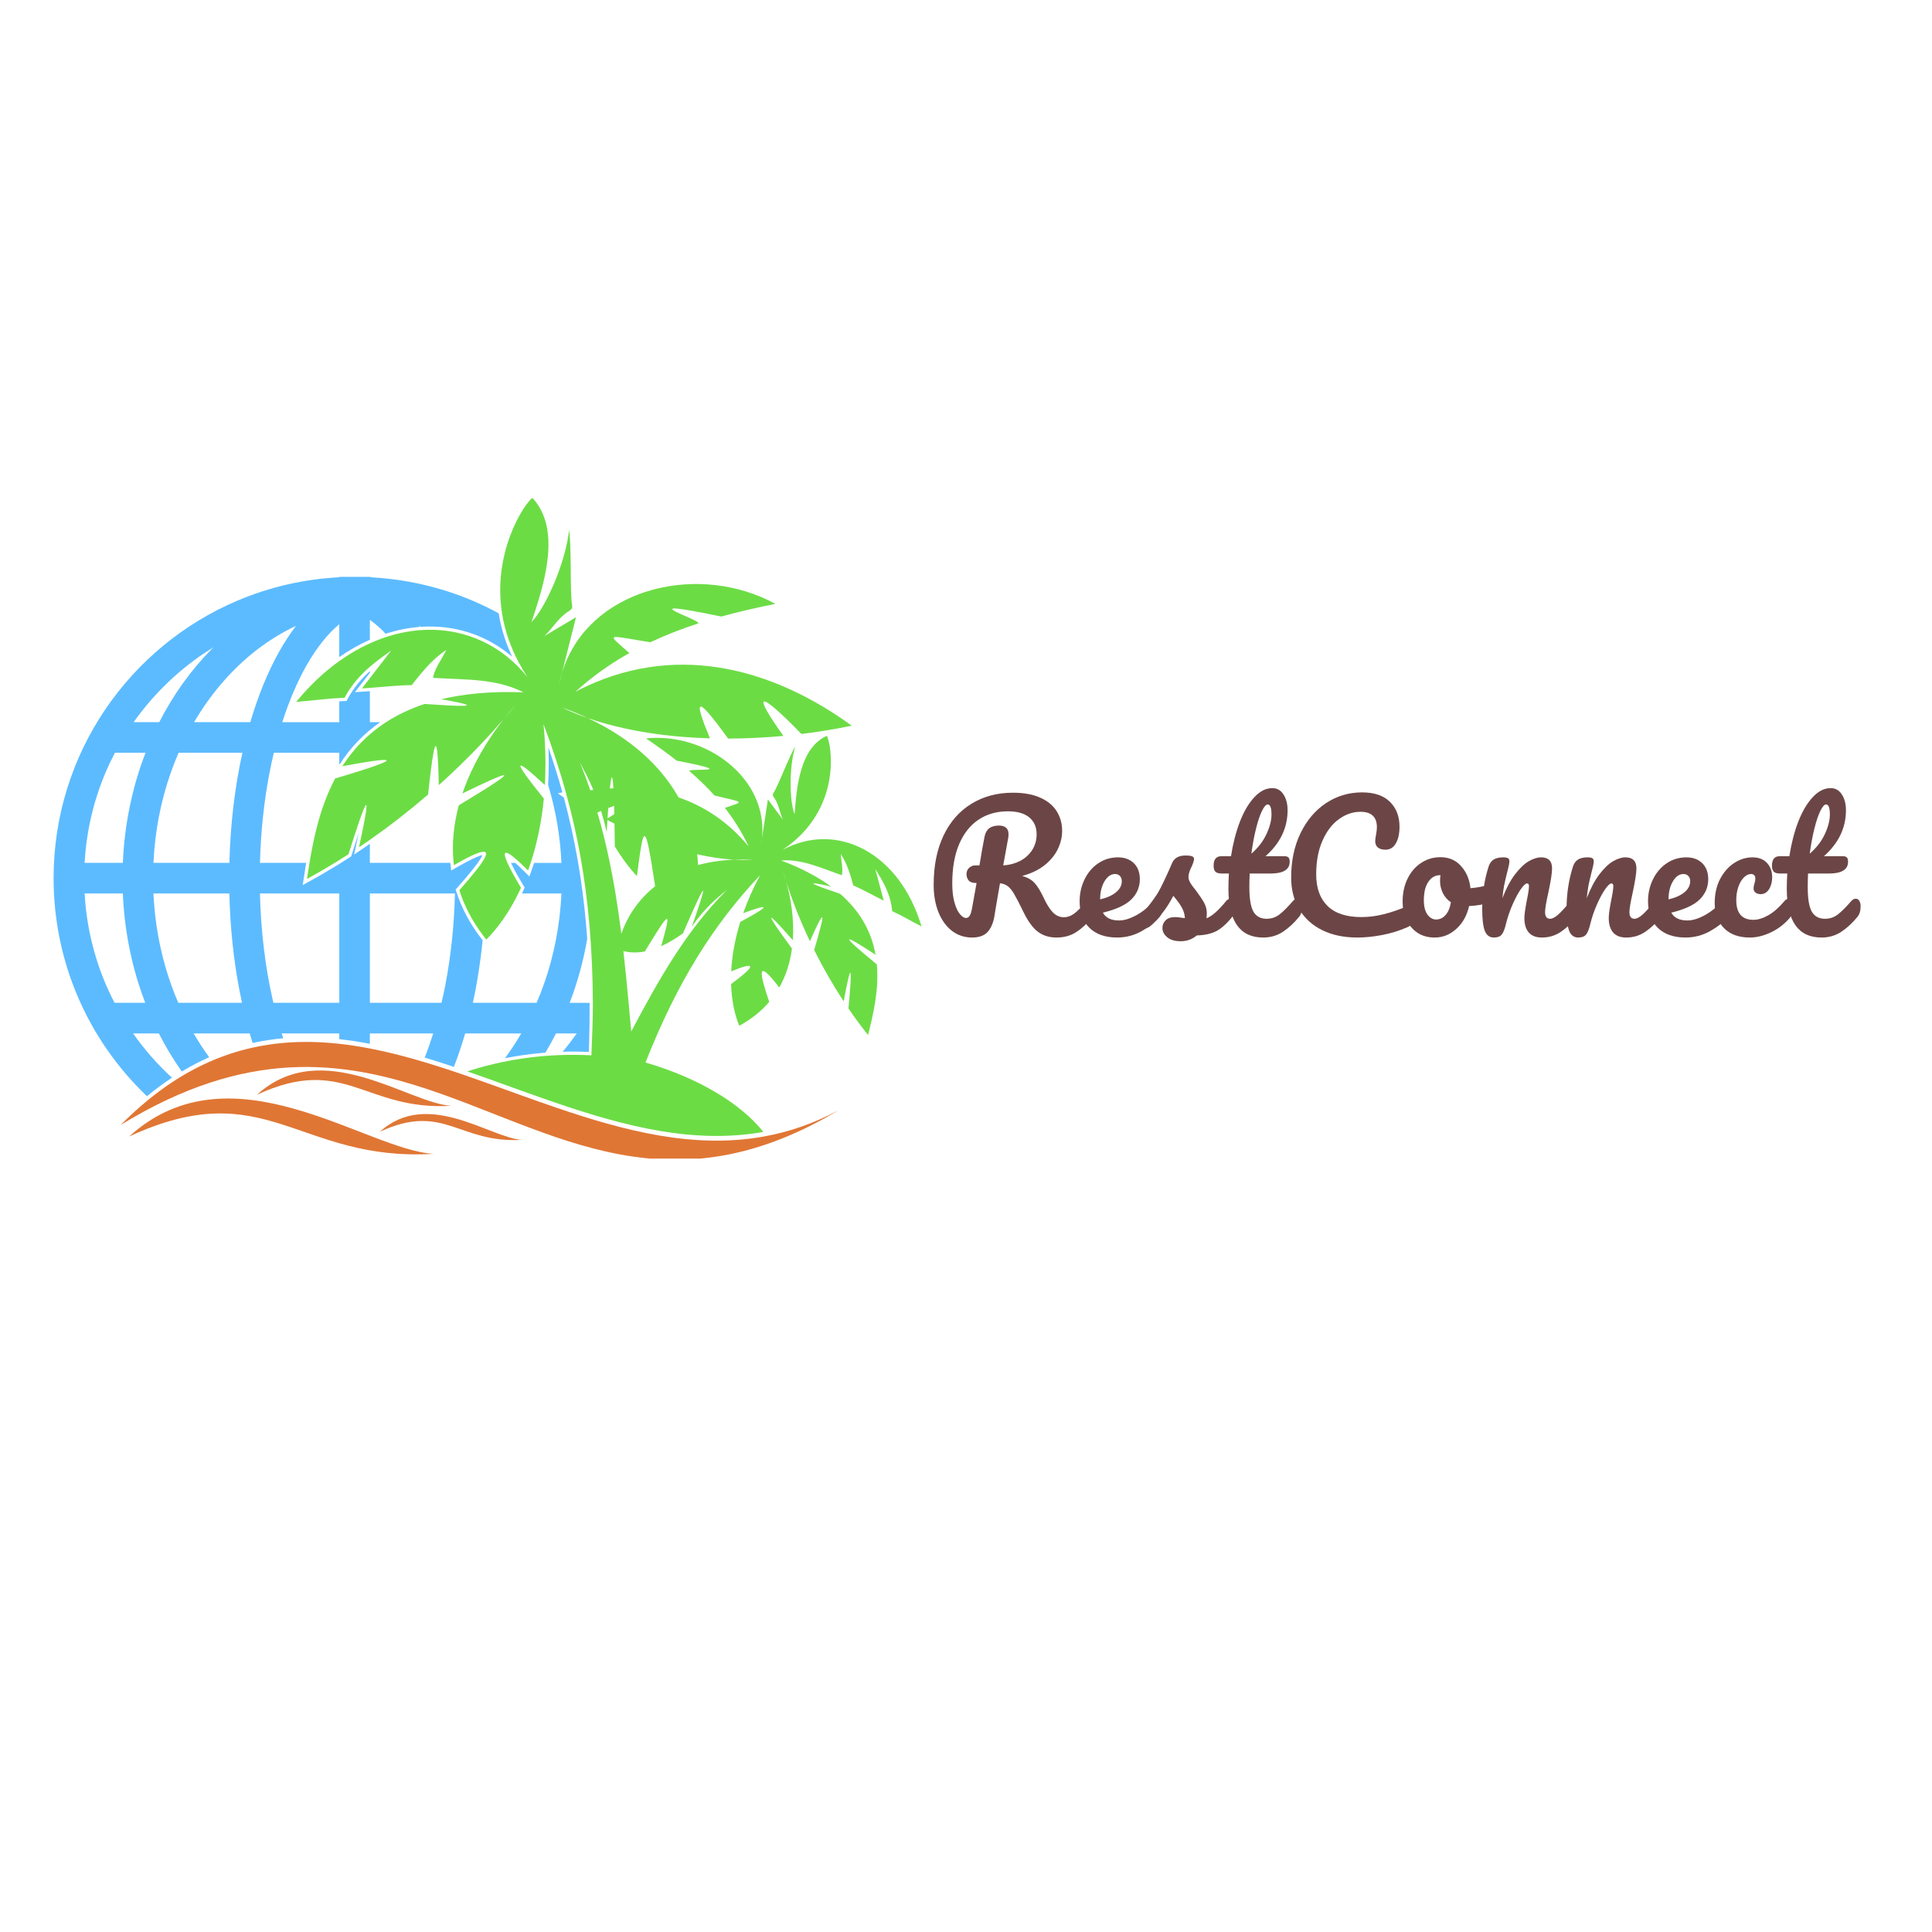 <svg xmlns="http://www.w3.org/2000/svg" xmlns:xlink="http://www.w3.org/1999/xlink" width="500" zoomAndPan="magnify" viewBox="0 0 375 375" height="500" preserveAspectRatio="xMidYMid meet" version="1.0"><defs><g/><clipPath id="fb81de26cc"><path d="M 23 202 L 163 202 L 163 224.879 L 23 224.879 Z M 23 202 " clip-rule="nonzero"/></clipPath><clipPath id="8457db2a3e"><path d="M 57 96.629 L 179 96.629 L 179 221 L 57 221 Z M 57 96.629 " clip-rule="nonzero"/></clipPath><clipPath id="9eea4c93ff"><path d="M 25 213 L 85 213 L 85 224.879 L 25 224.879 Z M 25 213 " clip-rule="nonzero"/></clipPath><clipPath id="1a6fce9cb3"><path d="M 10.395 111 L 115 111 L 115 213 L 10.395 213 Z M 10.395 111 " clip-rule="nonzero"/></clipPath></defs><g clip-path="url(#fb81de26cc)"><path fill="#e07634" d="M 100.73 212.441 C 98.73 211.723 96.734 211 94.738 210.289 C 93.387 209.805 92.035 209.328 90.688 208.859 C 89.824 208.562 88.965 208.27 88.105 207.98 C 86.215 207.348 84.324 206.742 82.438 206.176 C 78.883 205.109 75.336 204.191 71.793 203.508 C 69.812 203.125 67.836 202.816 65.859 202.602 C 62.223 202.203 58.598 202.113 54.98 202.43 C 52.996 202.605 51.012 202.906 49.035 203.344 C 46.219 203.969 43.41 204.875 40.609 206.113 C 38.832 206.898 37.059 207.816 35.285 208.879 C 34.652 209.262 34.012 209.664 33.375 210.086 C 31.758 211.156 30.141 212.352 28.527 213.684 C 26.824 215.086 25.125 216.637 23.426 218.352 C 47.895 203.363 66.395 205.809 83.543 211.602 C 84.414 211.895 85.285 212.199 86.152 212.508 C 87.676 213.055 89.195 213.621 90.707 214.199 C 94.793 215.766 98.84 217.41 102.914 218.934 C 109.355 221.348 115.859 223.453 122.688 224.465 C 134.602 226.23 147.5 224.652 162.77 215.492 C 157.898 218.113 153.031 219.746 148.172 220.613 C 134.672 223.023 121.23 219.527 107.871 214.961 C 105.699 214.219 103.531 213.449 101.363 212.672 L 100.73 212.445 Z M 100.73 212.441 " fill-opacity="1" fill-rule="evenodd"/></g><g clip-path="url(#8457db2a3e)"><path fill="#6cdc45" d="M 152.625 171.199 C 152.387 170.465 152.16 169.727 151.941 168.988 C 152.184 169.684 152.414 170.426 152.625 171.199 Z M 114.793 204.836 C 112.727 204.73 110.684 204.715 108.664 204.789 C 107.586 204.828 106.516 204.895 105.449 204.984 C 102.742 205.215 100.07 205.609 97.438 206.16 C 95.16 206.641 92.906 207.238 90.684 207.953 C 92.035 208.418 93.387 208.898 94.738 209.379 C 96.734 210.094 98.73 210.816 100.73 211.535 L 101.363 211.762 C 103.531 212.539 105.699 213.309 107.871 214.051 C 121.23 218.617 134.676 222.113 148.172 219.703 C 143.695 214.117 135.531 209.223 125.293 206.227 C 131.488 190.559 138.461 179.496 147.527 169.887 C 146.168 172.414 145.09 174.871 144.254 177.238 C 149.715 175.242 149.527 175.809 143.688 178.945 C 142.621 182.379 142.074 185.598 141.93 188.531 C 146.863 186.52 146.855 187.348 141.906 191.008 C 142 194.148 142.582 196.883 143.484 199.102 C 145.902 197.793 147.816 196.219 149.305 194.465 C 147.57 189.293 146.559 185.5 151.254 191.68 C 152.602 189.305 153.371 186.727 153.723 184.117 C 148.305 176.734 148.359 176.191 153.887 182.492 C 154.168 178.5 153.547 174.527 152.625 171.199 C 153.902 175.137 155.441 178.988 157.199 182.688 C 160.977 174.164 159.582 179.066 158.031 184.398 C 159.766 187.879 161.691 191.219 163.754 194.359 C 165.379 185.613 165.395 188.121 164.684 195.742 C 165.906 197.531 167.18 199.25 168.484 200.891 C 169.441 197.098 170.648 192.215 170.191 187.18 C 163.125 181.406 163.043 180.785 169.945 185.316 C 169.223 181.246 167.27 177.145 163.074 173.492 C 157.973 171.766 155.309 170.727 161.285 172.066 C 158.766 170.219 155.59 168.512 151.617 167.02 C 155.82 166.719 159.469 168.543 163.402 169.879 C 163.691 168.602 163.27 167.156 163.199 165.793 C 164.426 167.617 165.047 169.723 165.617 171.855 C 167.555 172.695 169.137 173.633 171.531 174.816 C 171.02 172.918 170.41 170.586 169.902 168.691 C 171.258 170.891 172.855 173.387 173.176 176.852 C 175.168 177.773 176.023 178.34 178.867 179.824 C 174.59 165.398 162.34 159.32 151.895 164.965 C 163.543 157.176 161.445 144.516 160.484 142.824 C 155.211 145.203 154.617 152.934 154.23 158.043 C 153.203 155.41 153.145 148.812 154.371 144.855 C 153.199 146.805 151.707 150.852 150.453 153.355 C 150.059 154.137 149.77 154.148 150.266 154.84 C 151.176 156.113 151.328 157.676 151.934 159.066 L 149.047 155.16 L 147.91 162.668 C 149.09 151.039 137.062 142.117 125.391 143.324 C 127.473 144.734 129.465 146.16 131.348 147.641 C 144.52 150.203 133.039 148.996 133.852 149.695 C 135.574 151.188 137.195 152.746 138.691 154.41 C 144.613 155.844 144.531 155.488 140.699 156.805 C 142.469 159.078 144.02 161.551 145.305 164.285 C 141.383 159.547 136.723 156.492 131.699 154.77 C 129.25 150.43 125.578 146.406 120.551 143.012 C 118.605 141.699 116.453 140.48 114.09 139.375 C 115.801 139.969 117.574 140.496 119.398 140.949 C 125.172 142.387 131.453 143.129 137.801 143.312 C 134.785 136.031 134.703 134.18 141.328 143.359 C 144.938 143.348 148.543 143.168 152.062 142.84 C 145.82 134.102 147.191 133.859 155.559 142.465 C 158.941 142.051 162.219 141.508 165.32 140.855 C 150.48 130.055 132.184 124.75 113.945 133.156 C 113.191 133.504 112.438 133.875 111.688 134.266 C 112.297 133.719 112.91 133.184 113.535 132.668 C 116.277 130.395 119.156 128.445 122.16 126.758 C 117.719 122.809 117.41 123.242 126.23 124.66 C 129.199 123.258 132.273 122.07 135.449 121.031 C 136.941 120.547 120.734 115.668 140 119.672 C 143.387 118.738 146.887 117.938 150.5 117.211 C 136.023 109.297 115.824 113.797 109.777 128.633 C 109.52 129.27 109.285 129.922 109.082 130.594 L 109.617 128.477 L 111.805 119.801 L 105.688 123.445 C 107.293 121.91 108.387 119.883 110.34 118.676 C 111.398 118.02 111.016 117.844 110.93 116.562 C 110.652 112.461 110.93 106.145 110.453 102.848 C 109.867 108.895 106.043 117.777 103.16 120.754 C 105.535 113.629 109.117 102.84 103.336 96.629 C 101.625 97.953 95.441 107.445 97.512 119.438 C 98.02 122.383 99.027 125.477 100.719 128.633 C 101.211 129.555 101.762 130.484 102.375 131.414 C 97.316 125.152 90.312 122.062 82.867 122.246 C 82.551 122.254 82.23 122.27 81.914 122.285 C 79.738 122.422 77.531 122.832 75.324 123.523 C 74.145 123.895 72.965 124.344 71.797 124.875 C 69.785 125.781 67.797 126.93 65.859 128.312 C 62.926 130.406 60.105 133.047 57.492 136.238 C 61.664 135.887 63.293 135.625 65.859 135.488 L 66.875 135.445 C 68.238 132.887 69.98 130.988 71.797 129.418 C 73.176 128.223 74.602 127.223 75.93 126.27 C 74.656 127.914 73.18 129.836 71.797 131.629 L 70.254 133.621 C 70.789 133.59 71.301 133.555 71.797 133.52 C 74.898 133.289 77.258 133.008 79.93 132.973 L 80.73 131.949 C 82.051 130.281 83.43 128.684 85.039 127.34 C 85.547 126.914 86.074 126.52 86.633 126.152 C 86.301 126.844 85.895 127.523 85.496 128.207 C 84.859 129.301 84.25 130.398 84.047 131.562 C 85.086 131.637 86.121 131.684 87.156 131.727 C 90 131.852 92.809 131.941 95.543 132.426 C 97.613 132.793 99.637 133.383 101.602 134.379 C 100.051 134.32 98.559 134.309 97.125 134.336 C 93.992 134.406 91.129 134.68 88.516 135.133 C 87.531 135.301 86.582 135.496 85.668 135.719 C 87.086 135.969 88.168 136.18 88.957 136.352 C 91.262 136.855 91.012 137.031 89.18 137.004 C 87.797 136.984 85.512 136.848 82.742 136.656 L 82.434 136.633 C 79.578 137.578 77.098 138.777 74.941 140.172 C 71.254 142.555 68.512 145.508 66.441 148.727 C 68.652 148.316 70.438 148.008 71.793 147.805 C 76.113 147.156 76.117 147.559 71.793 149.008 C 70.32 149.504 68.34 150.121 65.859 150.863 L 65.051 151.102 C 62.188 156.5 60.914 162.398 60.074 167.48 C 59.895 168.566 59.73 169.613 59.582 170.609 C 61.383 169.625 63.184 168.578 64.977 167.48 L 65.855 166.938 C 66.453 166.562 67.047 166.188 67.645 165.801 C 71.004 155.098 72.449 151.715 69.684 164.457 C 70.387 163.984 71.09 163.504 71.793 163.012 C 75.637 160.32 79.414 157.387 83.074 154.238 C 83.445 150.969 83.812 147.809 84.137 146.105 C 84.434 144.551 84.695 144.211 84.891 146.105 C 85.008 147.27 85.105 149.289 85.168 152.395 C 85.664 151.949 86.156 151.504 86.648 151.051 C 88.371 149.461 90.062 147.824 91.715 146.141 L 91.75 146.105 C 93.637 144.184 95.469 142.203 97.242 140.168 L 97.859 139.453 L 97.309 140.168 C 95.938 141.969 94.59 143.961 93.359 146.105 C 92.949 146.82 92.551 147.559 92.172 148.309 C 91.246 150.125 90.422 152.035 89.754 154.012 C 90.938 153.434 91.988 152.93 92.914 152.492 C 99.453 149.41 99.52 149.855 93.113 153.832 C 91.969 154.543 90.617 155.367 89.055 156.301 C 88.559 158.145 88.199 160.039 88.027 161.961 C 87.863 163.777 87.863 165.621 88.055 167.477 L 88.105 167.93 C 91.828 165.777 93.641 165.09 94.172 165.387 C 94.395 165.516 94.391 165.816 94.207 166.262 C 93.668 167.547 91.602 170.016 89.16 172.797 C 90.094 175.742 91.59 178.688 93.777 181.578 C 93.977 181.84 94.184 182.105 94.395 182.371 C 96.656 180.102 98.797 177.102 100.605 173.414 C 100.781 173.055 100.953 172.691 101.125 172.32 C 99.875 170.219 98.996 168.605 98.492 167.477 C 97.32 164.863 98.145 164.863 100.965 167.477 C 101.422 167.902 101.934 168.395 102.496 168.957 C 102.672 168.473 102.844 167.98 103.008 167.477 C 104.219 163.785 105.109 159.617 105.559 154.996 C 99.438 147.445 99.504 146.57 105.758 152.371 C 105.793 151.793 105.82 151.207 105.836 150.613 C 105.941 147.449 105.84 144.098 105.504 140.57 C 107.215 145.129 108.699 149.648 109.957 154.25 L 109.836 154.277 L 109.992 154.387 C 112.141 162.285 113.613 170.43 114.402 179.453 C 114.82 184.238 115.047 189.27 115.078 194.641 C 115.098 197.641 114.906 201.566 114.793 204.832 Z M 147.91 162.668 C 147.855 163.188 147.777 163.711 147.672 164.238 Z M 114.086 139.375 C 112.688 138.887 111.332 138.348 110.027 137.758 C 109.715 137.617 109.406 137.473 109.098 137.328 L 109.926 137.629 C 111.379 138.172 112.766 138.758 114.086 139.375 Z M 109.078 130.598 L 108.512 132.855 C 108.668 132.082 108.855 131.328 109.078 130.598 Z M 97.863 139.457 C 98.387 138.789 98.918 138.148 99.438 137.543 L 100.039 136.855 L 99.457 137.566 C 98.93 138.203 98.398 138.832 97.863 139.457 Z M 122.035 194.891 C 121.719 191.441 121.387 188.008 121 184.605 C 122.363 184.945 123.762 184.945 125.168 184.676 L 125.93 183.426 C 130.344 176.207 130.152 177.094 128.348 183.645 C 129.77 183.008 131.184 182.152 132.562 181.16 C 137.965 168.68 137.023 172.043 134.293 179.836 C 136.941 176.078 139.203 174.277 141.121 172.703 C 133.094 180.73 127.809 190.266 122.523 200.207 L 122.039 194.891 Z M 142.445 166.867 C 139.918 166.969 137.602 167.328 135.492 167.906 C 135.457 167.207 135.402 166.508 135.316 165.812 C 137.734 166.359 140.125 166.727 142.445 166.867 Z M 120.492 180.422 C 120.188 178.078 119.852 175.742 119.469 173.418 C 119.141 171.434 118.777 169.453 118.371 167.484 C 117.695 164.203 116.902 160.941 115.949 157.703 L 116.668 157.402 C 117.055 158.645 117.422 160.012 117.758 161.531 L 117.902 159.164 C 118.355 159.406 118.812 159.641 119.273 159.875 C 119.297 161.191 119.32 162.66 119.336 164.309 C 119.977 165.348 120.645 166.348 121.344 167.293 C 122.07 168.281 122.832 169.207 123.629 170.059 C 124.938 159.941 125.164 158.812 127.16 172.02 C 124.016 174.508 121.828 177.715 120.598 181.258 Z M 119.238 158.02 C 118.844 158.277 118.406 158.559 117.922 158.859 L 118.062 156.844 C 118.473 156.68 118.852 156.539 119.195 156.414 Z M 115.176 153.32 L 114.582 153.395 C 113.969 151.598 113.297 149.805 112.566 148.016 C 113.395 149.578 114.297 151.254 115.176 153.32 Z M 119.062 153.012 L 118.48 153.035 L 118.375 153.039 L 118.402 152.809 C 118.66 150.395 118.887 150.059 119.062 153.012 Z M 146.121 166.898 C 144.922 166.957 143.695 166.945 142.445 166.867 C 143.625 166.82 144.852 166.828 146.121 166.898 Z M 146.121 166.898 " fill-opacity="1" fill-rule="nonzero"/></g><g clip-path="url(#9eea4c93ff)"><path fill="#e07634" d="M 84.156 223.957 C 71.133 223.27 44.949 202.52 25.062 220.598 C 51.711 208.238 57.828 225.551 84.156 223.957 Z M 84.156 223.957 " fill-opacity="1" fill-rule="evenodd"/></g><path fill="#e07634" d="M 101.309 221.242 C 95.23 220.922 83.012 211.238 73.734 219.672 C 86.168 213.906 89.023 221.984 101.309 221.242 Z M 101.309 221.242 " fill-opacity="1" fill-rule="evenodd"/><path fill="#e07634" d="M 49.883 212.488 C 66.895 204.598 70.801 215.648 87.605 214.633 C 79.293 214.191 62.578 200.945 49.883 212.488 Z M 49.883 212.488 " fill-opacity="1" fill-rule="evenodd"/><g clip-path="url(#1a6fce9cb3)"><path fill="#5cbbff" d="M 73.668 121.828 C 74.066 122.195 74.461 122.586 74.852 123.008 C 74.945 122.977 75.039 122.949 75.133 122.918 C 77.191 122.273 79.316 121.848 81.469 121.684 C 81.414 121.613 81.363 121.543 81.312 121.477 C 81.445 121.539 81.574 121.602 81.707 121.668 C 81.762 121.664 81.816 121.66 81.875 121.656 C 82.199 121.637 82.523 121.621 82.848 121.613 C 89.09 121.461 94.824 123.559 99.414 127.469 C 98.223 124.953 97.359 122.301 96.883 119.547 C 96.855 119.383 96.828 119.215 96.801 119.047 C 93.477 117.238 89.953 115.738 86.277 114.598 C 81.754 113.195 76.996 112.324 72.086 112.059 L 72.086 111.988 L 71.793 111.992 L 71.793 111.973 L 69.652 111.973 L 68.891 111.969 L 68 111.973 L 65.855 111.973 L 65.855 112.051 C 58.891 112.398 52.238 113.98 46.121 116.57 C 35.629 121.008 26.703 128.422 20.395 137.754 C 17.246 142.418 14.742 147.566 13.035 153.062 C 11.32 158.559 10.402 164.402 10.402 170.457 C 10.402 178.527 12.039 186.223 15 193.223 C 18.141 200.652 22.777 207.297 28.523 212.777 C 30.137 211.445 31.754 210.25 33.375 209.18 C 30.562 206.602 28.031 203.719 25.836 200.59 L 30.832 200.59 C 32.152 203.188 33.645 205.656 35.285 207.977 C 37.055 206.914 38.828 205.996 40.605 205.211 C 39.535 203.742 38.527 202.199 37.59 200.59 L 48.469 200.59 C 48.652 201.215 48.84 201.832 49.031 202.441 C 51.012 202 52.992 201.703 54.977 201.527 L 54.676 200.59 L 65.855 200.59 L 65.855 201.699 C 67.832 201.914 69.809 202.223 71.789 202.605 L 71.789 200.59 L 84.086 200.59 C 83.699 201.812 83.293 203 82.867 204.152 C 82.723 204.531 82.582 204.902 82.434 205.273 C 84.32 205.84 86.211 206.445 88.102 207.078 C 88.898 205.02 89.629 202.855 90.289 200.59 L 101.172 200.59 C 100.195 202.27 99.141 203.875 98.012 205.398 C 100.449 204.914 102.914 204.566 105.395 204.355 L 105.855 204.316 C 106.586 203.105 107.277 201.863 107.926 200.59 L 111.938 200.59 C 111.078 201.812 110.172 202.996 109.219 204.141 C 110.914 204.09 112.609 204.105 114.301 204.18 C 114.406 201.004 114.457 197.828 114.438 194.648 L 110.57 194.648 C 112.082 190.719 113.234 186.559 113.98 182.227 C 113.914 181.32 113.844 180.418 113.766 179.52 C 113.031 171.133 111.629 162.914 109.438 154.789 L 108.285 153.996 L 109.164 153.789 C 108.348 150.859 107.438 147.953 106.445 145.078 C 106.52 146.93 106.527 148.789 106.469 150.645 C 106.449 151.219 106.422 151.789 106.391 152.363 C 107.836 157.117 108.734 162.191 108.977 167.488 L 103.672 167.488 C 103.648 167.555 103.629 167.621 103.609 167.688 C 103.445 168.188 103.27 168.688 103.09 169.184 L 102.75 170.121 L 102.043 169.418 C 101.547 168.922 101.043 168.43 100.531 167.953 C 100.434 167.863 100.246 167.691 100.012 167.488 L 99.184 167.488 C 99.895 169.02 100.809 170.562 101.668 172.004 L 101.836 172.289 L 101.699 172.594 C 101.57 172.871 101.441 173.148 101.309 173.422 L 108.973 173.422 C 108.688 179.582 107.527 185.457 105.633 190.859 C 105.18 192.156 104.688 193.414 104.156 194.645 L 91.781 194.645 C 92.621 190.805 93.262 186.742 93.684 182.508 C 93.543 182.332 93.402 182.148 93.266 181.969 C 91.207 179.25 89.582 176.254 88.551 172.996 L 88.441 172.656 L 88.68 172.387 C 89.773 171.141 90.867 169.883 91.895 168.582 C 92.441 167.887 93.273 166.84 93.613 166.023 L 93.633 165.973 C 92.461 166.172 89.047 168.121 88.418 168.484 L 87.578 168.969 L 87.418 167.551 C 87.414 167.527 87.41 167.504 87.41 167.484 L 71.789 167.484 L 71.789 163.789 C 71.207 164.195 70.621 164.594 70.031 164.988 L 68.723 165.871 L 69.059 164.328 C 69.246 163.457 69.434 162.586 69.617 161.711 C 69.145 163.137 68.695 164.566 68.246 165.996 L 68.18 166.215 L 67.984 166.34 C 67.391 166.723 66.793 167.105 66.188 167.48 L 65.309 168.027 C 63.527 169.117 61.719 170.168 59.883 171.172 L 58.758 171.789 L 58.949 170.516 C 59.105 169.504 59.258 168.492 59.426 167.484 L 50.457 167.484 C 50.621 161.336 51.258 155.465 52.297 150.07 C 52.559 148.711 52.844 147.391 53.148 146.105 L 65.855 146.105 L 65.855 148.461 L 65.906 148.383 C 68.004 145.125 70.629 142.371 73.797 140.172 L 71.793 140.172 L 71.793 134.156 C 71.293 134.195 70.793 134.227 70.293 134.258 L 68.891 134.344 L 71.289 131.242 L 71.793 130.59 L 71.793 130.266 C 70.027 131.855 68.562 133.621 67.43 135.742 L 67.262 136.062 L 65.887 136.125 C 65.875 136.125 65.867 136.125 65.855 136.129 L 65.855 140.176 L 54.789 140.176 C 55.129 139.117 55.48 138.086 55.852 137.094 C 56.93 134.184 58.145 131.543 59.453 129.227 C 60.441 127.492 61.477 125.941 62.547 124.594 C 63.621 123.23 64.734 122.086 65.852 121.16 L 65.852 127.539 C 67.645 126.289 69.539 125.195 71.527 124.297 C 71.613 124.258 71.703 124.219 71.789 124.18 L 71.789 120.312 C 72.418 120.754 73.043 121.258 73.664 121.832 Z M 71.793 173.418 L 88.305 173.418 C 88.156 179.676 87.504 185.648 86.449 191.141 C 86.219 192.328 85.969 193.5 85.699 194.641 L 71.793 194.641 Z M 65.859 173.418 L 65.859 194.641 L 53.059 194.641 L 52.895 193.906 C 51.492 187.684 50.637 180.746 50.457 173.418 Z M 44.516 173.418 C 44.672 180.055 45.355 186.391 46.484 192.266 C 46.637 193.066 46.801 193.859 46.973 194.641 L 34.605 194.641 C 34.398 194.156 34.191 193.668 33.996 193.176 C 31.594 187.152 30.109 180.473 29.785 173.418 L 44.52 173.418 Z M 47.055 146.105 C 45.598 152.668 44.715 159.879 44.523 167.48 L 29.785 167.48 C 30.066 161.336 31.223 155.484 33.105 150.098 C 33.582 148.734 34.098 147.406 34.664 146.105 Z M 23.844 173.418 C 24.129 180.254 25.41 186.781 27.52 192.82 C 27.734 193.434 27.965 194.039 28.191 194.641 L 22.234 194.641 C 20.816 191.922 19.629 189.062 18.703 186.078 C 17.449 182.043 16.668 177.805 16.426 173.418 Z M 28.25 146.105 C 25.707 152.676 24.164 159.895 23.844 167.48 L 16.426 167.48 C 16.766 161.305 18.176 155.422 20.469 149.996 C 21.027 148.672 21.648 147.375 22.312 146.105 Z M 54.168 126.52 C 51.957 130.465 50.086 135.062 48.586 140.172 L 37.676 140.172 C 40.668 135.062 44.391 130.645 48.621 127.121 C 51.367 124.848 54.332 122.941 57.453 121.477 C 56.289 123.008 55.195 124.695 54.168 126.52 Z M 41.125 125.949 C 37.098 130.016 33.652 134.816 30.906 140.172 L 25.938 140.172 C 29.625 134.965 34.223 130.449 39.508 126.875 C 40.148 126.449 40.797 126.035 41.449 125.633 Z M 41.125 125.949 " fill-opacity="1" fill-rule="evenodd"/></g><g fill="#6c4646" fill-opacity="1"><g transform="translate(179.411, 181.802)"><g><path d="M 32.391 -7.359 C 32.672 -7.359 32.895 -7.223 33.062 -6.953 C 33.227 -6.691 33.312 -6.332 33.312 -5.875 C 33.312 -5.02 33.102 -4.336 32.688 -3.828 C 31.625 -2.555 30.551 -1.57 29.469 -0.875 C 28.395 -0.176 27.125 0.172 25.656 0.172 C 24.219 0.172 23 -0.211 22 -0.984 C 21 -1.754 20.051 -3.078 19.156 -4.953 C 18.426 -6.453 17.852 -7.555 17.438 -8.266 C 17.02 -8.984 16.602 -9.492 16.188 -9.797 C 15.781 -10.109 15.281 -10.297 14.688 -10.359 C 14.602 -9.898 14.352 -8.453 13.938 -6.016 C 13.758 -4.91 13.648 -4.238 13.609 -4 C 13.379 -2.656 12.938 -1.625 12.281 -0.906 C 11.625 -0.188 10.625 0.172 9.281 0.172 C 7.801 0.172 6.492 -0.258 5.359 -1.125 C 4.234 -2 3.359 -3.211 2.734 -4.766 C 2.117 -6.316 1.812 -8.082 1.812 -10.062 C 1.812 -13.758 2.453 -16.953 3.734 -19.641 C 5.023 -22.328 6.832 -24.379 9.156 -25.797 C 11.477 -27.223 14.16 -27.938 17.203 -27.938 C 19.316 -27.938 21.086 -27.613 22.516 -26.969 C 23.941 -26.332 25.004 -25.453 25.703 -24.328 C 26.398 -23.211 26.75 -21.945 26.75 -20.531 C 26.75 -19.301 26.457 -18.098 25.875 -16.922 C 25.289 -15.742 24.414 -14.703 23.25 -13.797 C 22.082 -12.898 20.66 -12.227 18.984 -11.781 C 20.035 -11.5 20.848 -11.035 21.422 -10.391 C 21.992 -9.754 22.566 -8.82 23.141 -7.594 C 23.754 -6.27 24.363 -5.301 24.969 -4.688 C 25.582 -4.07 26.285 -3.766 27.078 -3.766 C 27.773 -3.766 28.441 -4 29.078 -4.469 C 29.723 -4.945 30.531 -5.758 31.5 -6.906 C 31.758 -7.207 32.055 -7.359 32.391 -7.359 Z M 10.141 -10.406 C 9.391 -10.406 8.875 -10.578 8.594 -10.922 C 8.32 -11.273 8.188 -11.672 8.188 -12.109 C 8.188 -12.641 8.359 -13.055 8.703 -13.359 C 9.047 -13.672 9.438 -13.828 9.875 -13.828 L 10.703 -13.828 C 11.047 -15.984 11.375 -17.844 11.688 -19.406 C 11.969 -20.844 12.891 -21.562 14.453 -21.562 C 15.711 -21.562 16.344 -21 16.344 -19.875 C 16.344 -19.633 16.332 -19.445 16.312 -19.312 L 15.312 -13.828 C 16.508 -13.898 17.598 -14.188 18.578 -14.688 C 19.555 -15.195 20.336 -15.898 20.922 -16.797 C 21.504 -17.703 21.797 -18.727 21.797 -19.875 C 21.797 -21.258 21.32 -22.348 20.375 -23.141 C 19.426 -23.93 18.035 -24.328 16.203 -24.328 C 14.047 -24.328 12.16 -23.789 10.547 -22.719 C 8.93 -21.656 7.672 -20.07 6.766 -17.969 C 5.867 -15.875 5.422 -13.316 5.422 -10.297 C 5.422 -8.891 5.562 -7.68 5.844 -6.672 C 6.125 -5.66 6.473 -4.898 6.891 -4.391 C 7.316 -3.879 7.719 -3.625 8.094 -3.625 C 8.375 -3.625 8.609 -3.766 8.797 -4.047 C 8.984 -4.336 9.133 -4.805 9.25 -5.453 Z M 10.141 -10.406 "/></g></g></g><g fill="#6c4646" fill-opacity="1"><g transform="translate(208.461, 181.802)"><g><path d="M 16.312 -7.359 C 16.594 -7.359 16.816 -7.223 16.984 -6.953 C 17.148 -6.691 17.234 -6.332 17.234 -5.875 C 17.234 -5 17.023 -4.316 16.609 -3.828 C 15.797 -2.836 14.645 -1.922 13.156 -1.078 C 11.664 -0.242 10.078 0.172 8.391 0.172 C 6.078 0.172 4.281 -0.453 3 -1.703 C 1.727 -2.961 1.094 -4.688 1.094 -6.875 C 1.094 -8.383 1.41 -9.797 2.047 -11.109 C 2.68 -12.422 3.566 -13.461 4.703 -14.234 C 5.836 -15.004 7.117 -15.391 8.547 -15.391 C 9.828 -15.391 10.852 -15.008 11.625 -14.25 C 12.395 -13.488 12.781 -12.457 12.781 -11.156 C 12.781 -9.633 12.234 -8.328 11.141 -7.234 C 10.055 -6.148 8.211 -5.289 5.609 -4.656 C 6.16 -3.645 7.207 -3.141 8.75 -3.141 C 9.738 -3.141 10.863 -3.484 12.125 -4.172 C 13.395 -4.867 14.492 -5.781 15.422 -6.906 C 15.68 -7.207 15.977 -7.359 16.312 -7.359 Z M 7.984 -12.156 C 7.172 -12.156 6.484 -11.68 5.922 -10.734 C 5.359 -9.785 5.078 -8.641 5.078 -7.297 L 5.078 -7.234 C 6.379 -7.535 7.406 -7.992 8.156 -8.609 C 8.906 -9.234 9.281 -9.953 9.281 -10.766 C 9.281 -11.18 9.16 -11.516 8.922 -11.766 C 8.691 -12.023 8.379 -12.156 7.984 -12.156 Z M 7.984 -12.156 "/></g></g></g><g fill="#6c4646" fill-opacity="1"><g transform="translate(221.434, 181.802)"><g><path d="M 7.719 0.891 C 6.582 0.891 5.707 0.625 5.094 0.094 C 4.488 -0.426 4.188 -1.02 4.188 -1.688 C 4.188 -2.258 4.395 -2.754 4.812 -3.172 C 5.238 -3.586 5.859 -3.797 6.672 -3.797 C 6.953 -3.797 7.285 -3.766 7.672 -3.703 C 8.055 -3.648 8.348 -3.613 8.547 -3.594 C 8.523 -4.164 8.398 -4.703 8.172 -5.203 C 7.941 -5.711 7.648 -6.203 7.297 -6.672 C 6.941 -7.148 6.613 -7.566 6.312 -7.922 C 5.625 -6.617 4.941 -5.539 4.266 -4.688 C 3.598 -3.832 2.867 -3.02 2.078 -2.25 C 1.68 -1.852 1.266 -1.656 0.828 -1.656 C 0.473 -1.656 0.188 -1.781 -0.031 -2.031 C -0.25 -2.281 -0.359 -2.594 -0.359 -2.969 C -0.359 -3.406 -0.207 -3.812 0.094 -4.188 L 0.531 -4.719 C 1.738 -6.219 2.648 -7.453 3.266 -8.422 C 3.641 -9.055 4.078 -9.906 4.578 -10.969 C 5.086 -12.039 5.586 -13.148 6.078 -14.297 C 6.492 -15.266 7.363 -15.75 8.688 -15.75 C 9.301 -15.75 9.727 -15.691 9.969 -15.578 C 10.207 -15.473 10.328 -15.301 10.328 -15.062 C 10.328 -14.926 10.281 -14.711 10.188 -14.422 C 10.102 -14.141 9.988 -13.852 9.844 -13.562 C 9.445 -12.77 9.25 -12.102 9.25 -11.562 C 9.25 -11.227 9.363 -10.863 9.594 -10.469 C 9.82 -10.07 10.18 -9.578 10.672 -8.984 C 11.367 -8.055 11.898 -7.266 12.266 -6.609 C 12.629 -5.961 12.812 -5.254 12.812 -4.484 C 12.812 -4.266 12.789 -3.957 12.75 -3.562 C 13.82 -3.977 15.086 -5.094 16.547 -6.906 C 16.805 -7.207 17.102 -7.359 17.438 -7.359 C 17.719 -7.359 17.941 -7.223 18.109 -6.953 C 18.273 -6.691 18.359 -6.332 18.359 -5.875 C 18.359 -5.039 18.148 -4.359 17.734 -3.828 C 16.629 -2.461 15.578 -1.531 14.578 -1.031 C 13.578 -0.539 12.336 -0.273 10.859 -0.234 C 9.984 0.516 8.938 0.891 7.719 0.891 Z M 7.719 0.891 "/></g></g></g><g fill="#6c4646" fill-opacity="1"><g transform="translate(235.53, 181.802)"><g><path d="M 16.312 -7.359 C 16.594 -7.359 16.816 -7.223 16.984 -6.953 C 17.148 -6.691 17.234 -6.332 17.234 -5.875 C 17.234 -5 17.023 -4.316 16.609 -3.828 C 15.66 -2.66 14.625 -1.703 13.5 -0.953 C 12.375 -0.203 11.086 0.172 9.641 0.172 C 5.148 0.172 2.906 -2.988 2.906 -9.312 C 2.906 -10.281 2.938 -11.258 3 -12.25 L 1.719 -12.25 C 1.051 -12.25 0.602 -12.367 0.375 -12.609 C 0.145 -12.848 0.031 -13.234 0.031 -13.766 C 0.031 -14.992 0.523 -15.609 1.516 -15.609 L 3.406 -15.609 C 3.781 -18.035 4.348 -20.25 5.109 -22.25 C 5.879 -24.25 6.812 -25.844 7.906 -27.031 C 9 -28.227 10.172 -28.828 11.422 -28.828 C 12.348 -28.828 13.07 -28.414 13.594 -27.594 C 14.125 -26.781 14.391 -25.758 14.391 -24.531 C 14.391 -21.113 12.961 -18.141 10.109 -15.609 L 13.797 -15.609 C 14.148 -15.609 14.406 -15.531 14.562 -15.375 C 14.719 -15.227 14.797 -14.945 14.797 -14.531 C 14.797 -13.008 13.551 -12.25 11.062 -12.25 L 7.031 -12.25 C 6.988 -11.145 6.969 -10.285 6.969 -9.672 C 6.969 -7.379 7.234 -5.77 7.766 -4.844 C 8.305 -3.926 9.16 -3.469 10.328 -3.469 C 11.273 -3.469 12.113 -3.754 12.844 -4.328 C 13.57 -4.898 14.43 -5.758 15.422 -6.906 C 15.68 -7.207 15.977 -7.359 16.312 -7.359 Z M 10.531 -25.656 C 10.195 -25.656 9.828 -25.238 9.422 -24.406 C 9.016 -23.582 8.629 -22.438 8.266 -20.969 C 7.898 -19.508 7.598 -17.891 7.359 -16.109 C 8.66 -17.234 9.633 -18.492 10.281 -19.891 C 10.938 -21.285 11.266 -22.555 11.266 -23.703 C 11.266 -25.004 11.02 -25.656 10.531 -25.656 Z M 10.531 -25.656 "/></g></g></g><g fill="#6c4646" fill-opacity="1"><g transform="translate(248.504, 181.802)"><g><path d="M 14.953 0.172 C 12.336 0.172 10.062 -0.305 8.125 -1.266 C 6.188 -2.223 4.695 -3.582 3.656 -5.344 C 2.625 -7.102 2.109 -9.148 2.109 -11.484 C 2.109 -14.723 2.719 -17.598 3.938 -20.109 C 5.164 -22.617 6.82 -24.562 8.906 -25.938 C 11 -27.312 13.32 -28 15.875 -28 C 18.258 -28 20.066 -27.383 21.297 -26.156 C 22.523 -24.938 23.141 -23.328 23.141 -21.328 C 23.141 -19.984 22.898 -18.906 22.422 -18.094 C 21.953 -17.281 21.281 -16.875 20.406 -16.875 C 19.789 -16.875 19.305 -17.016 18.953 -17.297 C 18.598 -17.586 18.422 -18.008 18.422 -18.562 C 18.422 -18.758 18.469 -19.117 18.562 -19.641 C 18.688 -20.305 18.75 -20.836 18.75 -21.234 C 18.75 -23.234 17.68 -24.234 15.547 -24.234 C 14.098 -24.234 12.711 -23.758 11.391 -22.812 C 10.066 -21.863 9 -20.469 8.188 -18.625 C 7.375 -16.789 6.969 -14.609 6.969 -12.078 C 6.969 -9.441 7.703 -7.398 9.172 -5.953 C 10.648 -4.516 12.832 -3.797 15.719 -3.797 C 17.145 -3.797 18.586 -3.977 20.047 -4.344 C 21.516 -4.707 23.141 -5.266 24.922 -6.016 C 25.254 -6.141 25.531 -6.203 25.75 -6.203 C 26.102 -6.203 26.367 -6.07 26.547 -5.812 C 26.723 -5.551 26.812 -5.207 26.812 -4.781 C 26.812 -3.438 26.082 -2.445 24.625 -1.812 C 23.062 -1.133 21.438 -0.633 19.75 -0.312 C 18.07 0.008 16.473 0.172 14.953 0.172 Z M 14.953 0.172 "/></g></g></g><g fill="#6c4646" fill-opacity="1"><g transform="translate(271.15, 181.802)"><g><path d="M 18.422 -10.141 C 18.711 -10.141 18.93 -9.992 19.078 -9.703 C 19.234 -9.422 19.312 -9.055 19.312 -8.609 C 19.312 -7.555 18.992 -6.93 18.359 -6.734 C 17.035 -6.273 15.582 -6.008 14 -5.938 C 13.582 -4.094 12.754 -2.613 11.516 -1.5 C 10.285 -0.383 8.891 0.172 7.328 0.172 C 6.004 0.172 4.875 -0.145 3.938 -0.781 C 3.008 -1.426 2.301 -2.273 1.812 -3.328 C 1.332 -4.391 1.094 -5.535 1.094 -6.766 C 1.094 -8.441 1.41 -9.93 2.047 -11.234 C 2.68 -12.547 3.562 -13.57 4.688 -14.312 C 5.812 -15.051 7.055 -15.422 8.422 -15.422 C 10.086 -15.422 11.43 -14.844 12.453 -13.688 C 13.484 -12.531 14.086 -11.102 14.266 -9.406 C 15.297 -9.477 16.523 -9.695 17.953 -10.062 C 18.129 -10.113 18.285 -10.141 18.422 -10.141 Z M 7.594 -3.328 C 8.301 -3.328 8.91 -3.613 9.422 -4.188 C 9.941 -4.758 10.289 -5.586 10.469 -6.672 C 9.781 -7.129 9.254 -7.734 8.891 -8.484 C 8.535 -9.234 8.359 -10.023 8.359 -10.859 C 8.359 -11.211 8.391 -11.566 8.453 -11.922 L 8.281 -11.922 C 7.406 -11.922 6.676 -11.492 6.094 -10.641 C 5.508 -9.797 5.219 -8.602 5.219 -7.062 C 5.219 -5.852 5.453 -4.926 5.922 -4.281 C 6.398 -3.645 6.957 -3.328 7.594 -3.328 Z M 7.594 -3.328 "/></g></g></g><g fill="#6c4646" fill-opacity="1"><g transform="translate(286.038, 181.802)"><g><path d="M 3.922 0.172 C 3.086 0.172 2.5 -0.266 2.156 -1.141 C 1.82 -2.023 1.656 -3.438 1.656 -5.375 C 1.656 -8.238 2.062 -10.957 2.875 -13.531 C 3.07 -14.176 3.395 -14.645 3.844 -14.938 C 4.289 -15.238 4.926 -15.391 5.75 -15.391 C 6.188 -15.391 6.492 -15.332 6.672 -15.219 C 6.848 -15.113 6.938 -14.906 6.938 -14.594 C 6.938 -14.238 6.77 -13.445 6.438 -12.219 C 6.219 -11.332 6.039 -10.562 5.906 -9.906 C 5.781 -9.25 5.672 -8.438 5.578 -7.469 C 6.305 -9.352 7.117 -10.891 8.016 -12.078 C 8.922 -13.266 9.805 -14.113 10.672 -14.625 C 11.547 -15.133 12.348 -15.391 13.078 -15.391 C 14.504 -15.391 15.219 -14.672 15.219 -13.234 C 15.219 -12.379 14.977 -10.828 14.5 -8.578 C 14.07 -6.672 13.859 -5.406 13.859 -4.781 C 13.859 -3.906 14.18 -3.469 14.828 -3.469 C 15.266 -3.469 15.785 -3.734 16.391 -4.266 C 16.992 -4.805 17.801 -5.688 18.812 -6.906 C 19.082 -7.207 19.379 -7.359 19.703 -7.359 C 19.992 -7.359 20.223 -7.223 20.391 -6.953 C 20.555 -6.691 20.641 -6.332 20.641 -5.875 C 20.641 -5 20.426 -4.316 20 -3.828 C 19.062 -2.66 18.047 -1.703 16.953 -0.953 C 15.859 -0.203 14.617 0.172 13.234 0.172 C 12.117 0.172 11.273 -0.148 10.703 -0.797 C 10.129 -1.453 9.844 -2.395 9.844 -3.625 C 9.844 -4.25 9.992 -5.352 10.297 -6.938 C 10.586 -8.32 10.734 -9.281 10.734 -9.812 C 10.734 -10.156 10.609 -10.328 10.359 -10.328 C 10.078 -10.328 9.676 -9.957 9.156 -9.219 C 8.645 -8.488 8.117 -7.516 7.578 -6.297 C 7.035 -5.086 6.598 -3.812 6.266 -2.469 C 6.023 -1.438 5.742 -0.738 5.422 -0.375 C 5.109 -0.008 4.609 0.172 3.922 0.172 Z M 3.922 0.172 "/></g></g></g><g fill="#6c4646" fill-opacity="1"><g transform="translate(302.412, 181.802)"><g><path d="M 3.922 0.172 C 3.086 0.172 2.5 -0.266 2.156 -1.141 C 1.82 -2.023 1.656 -3.438 1.656 -5.375 C 1.656 -8.238 2.062 -10.957 2.875 -13.531 C 3.07 -14.176 3.395 -14.645 3.844 -14.938 C 4.289 -15.238 4.926 -15.391 5.75 -15.391 C 6.188 -15.391 6.492 -15.332 6.672 -15.219 C 6.848 -15.113 6.938 -14.906 6.938 -14.594 C 6.938 -14.238 6.77 -13.445 6.438 -12.219 C 6.219 -11.332 6.039 -10.562 5.906 -9.906 C 5.781 -9.25 5.672 -8.438 5.578 -7.469 C 6.305 -9.352 7.117 -10.891 8.016 -12.078 C 8.922 -13.266 9.805 -14.113 10.672 -14.625 C 11.547 -15.133 12.348 -15.391 13.078 -15.391 C 14.504 -15.391 15.219 -14.672 15.219 -13.234 C 15.219 -12.379 14.977 -10.828 14.5 -8.578 C 14.07 -6.672 13.859 -5.406 13.859 -4.781 C 13.859 -3.906 14.18 -3.469 14.828 -3.469 C 15.266 -3.469 15.785 -3.734 16.391 -4.266 C 16.992 -4.805 17.801 -5.688 18.812 -6.906 C 19.082 -7.207 19.379 -7.359 19.703 -7.359 C 19.992 -7.359 20.223 -7.223 20.391 -6.953 C 20.555 -6.691 20.641 -6.332 20.641 -5.875 C 20.641 -5 20.426 -4.316 20 -3.828 C 19.062 -2.66 18.047 -1.703 16.953 -0.953 C 15.859 -0.203 14.617 0.172 13.234 0.172 C 12.117 0.172 11.273 -0.148 10.703 -0.797 C 10.129 -1.453 9.844 -2.395 9.844 -3.625 C 9.844 -4.25 9.992 -5.352 10.297 -6.938 C 10.586 -8.32 10.734 -9.281 10.734 -9.812 C 10.734 -10.156 10.609 -10.328 10.359 -10.328 C 10.078 -10.328 9.676 -9.957 9.156 -9.219 C 8.645 -8.488 8.117 -7.516 7.578 -6.297 C 7.035 -5.086 6.598 -3.812 6.266 -2.469 C 6.023 -1.438 5.742 -0.738 5.422 -0.375 C 5.109 -0.008 4.609 0.172 3.922 0.172 Z M 3.922 0.172 "/></g></g></g><g fill="#6c4646" fill-opacity="1"><g transform="translate(318.786, 181.802)"><g><path d="M 16.312 -7.359 C 16.594 -7.359 16.816 -7.223 16.984 -6.953 C 17.148 -6.691 17.234 -6.332 17.234 -5.875 C 17.234 -5 17.023 -4.316 16.609 -3.828 C 15.797 -2.836 14.645 -1.922 13.156 -1.078 C 11.664 -0.242 10.078 0.172 8.391 0.172 C 6.078 0.172 4.281 -0.453 3 -1.703 C 1.727 -2.961 1.094 -4.688 1.094 -6.875 C 1.094 -8.383 1.41 -9.797 2.047 -11.109 C 2.68 -12.422 3.566 -13.461 4.703 -14.234 C 5.836 -15.004 7.117 -15.391 8.547 -15.391 C 9.828 -15.391 10.852 -15.008 11.625 -14.25 C 12.395 -13.488 12.781 -12.457 12.781 -11.156 C 12.781 -9.633 12.234 -8.328 11.141 -7.234 C 10.055 -6.148 8.211 -5.289 5.609 -4.656 C 6.16 -3.645 7.207 -3.141 8.75 -3.141 C 9.738 -3.141 10.863 -3.484 12.125 -4.172 C 13.395 -4.867 14.492 -5.781 15.422 -6.906 C 15.68 -7.207 15.977 -7.359 16.312 -7.359 Z M 7.984 -12.156 C 7.172 -12.156 6.484 -11.68 5.922 -10.734 C 5.359 -9.785 5.078 -8.641 5.078 -7.297 L 5.078 -7.234 C 6.379 -7.535 7.406 -7.992 8.156 -8.609 C 8.906 -9.234 9.281 -9.953 9.281 -10.766 C 9.281 -11.18 9.16 -11.516 8.922 -11.766 C 8.691 -12.023 8.379 -12.156 7.984 -12.156 Z M 7.984 -12.156 "/></g></g></g><g fill="#6c4646" fill-opacity="1"><g transform="translate(331.76, 181.802)"><g><path d="M 7.891 0.172 C 5.734 0.172 4.055 -0.438 2.859 -1.656 C 1.66 -2.883 1.062 -4.5 1.062 -6.5 C 1.062 -8.281 1.41 -9.844 2.109 -11.188 C 2.816 -12.531 3.727 -13.566 4.844 -14.297 C 5.969 -15.023 7.148 -15.391 8.391 -15.391 C 9.598 -15.391 10.535 -15.031 11.203 -14.312 C 11.879 -13.594 12.219 -12.676 12.219 -11.562 C 12.219 -10.633 12.016 -9.848 11.609 -9.203 C 11.203 -8.566 10.664 -8.25 10 -8.25 C 9.582 -8.25 9.242 -8.348 8.984 -8.547 C 8.734 -8.742 8.609 -9.02 8.609 -9.375 C 8.609 -9.531 8.629 -9.707 8.672 -9.906 C 8.723 -10.102 8.758 -10.242 8.781 -10.328 C 8.895 -10.66 8.953 -10.973 8.953 -11.266 C 8.953 -11.547 8.879 -11.766 8.734 -11.922 C 8.586 -12.078 8.383 -12.156 8.125 -12.156 C 7.613 -12.156 7.141 -11.926 6.703 -11.469 C 6.266 -11.02 5.91 -10.41 5.641 -9.641 C 5.379 -8.867 5.25 -8.02 5.25 -7.094 C 5.25 -4.539 6.359 -3.266 8.578 -3.266 C 9.484 -3.266 10.457 -3.566 11.5 -4.172 C 12.551 -4.773 13.582 -5.688 14.594 -6.906 C 14.852 -7.207 15.148 -7.359 15.484 -7.359 C 15.766 -7.359 15.988 -7.223 16.156 -6.953 C 16.32 -6.691 16.406 -6.332 16.406 -5.875 C 16.406 -5.039 16.195 -4.359 15.781 -3.828 C 14.75 -2.555 13.508 -1.57 12.062 -0.875 C 10.625 -0.176 9.234 0.172 7.891 0.172 Z M 7.891 0.172 "/></g></g></g><g fill="#6c4646" fill-opacity="1"><g transform="translate(343.908, 181.802)"><g><path d="M 16.312 -7.359 C 16.594 -7.359 16.816 -7.223 16.984 -6.953 C 17.148 -6.691 17.234 -6.332 17.234 -5.875 C 17.234 -5 17.023 -4.316 16.609 -3.828 C 15.66 -2.66 14.625 -1.703 13.5 -0.953 C 12.375 -0.203 11.086 0.172 9.641 0.172 C 5.148 0.172 2.906 -2.988 2.906 -9.312 C 2.906 -10.281 2.938 -11.258 3 -12.25 L 1.719 -12.25 C 1.051 -12.25 0.602 -12.367 0.375 -12.609 C 0.145 -12.848 0.031 -13.234 0.031 -13.766 C 0.031 -14.992 0.523 -15.609 1.516 -15.609 L 3.406 -15.609 C 3.781 -18.035 4.348 -20.25 5.109 -22.25 C 5.879 -24.25 6.812 -25.844 7.906 -27.031 C 9 -28.227 10.172 -28.828 11.422 -28.828 C 12.348 -28.828 13.07 -28.414 13.594 -27.594 C 14.125 -26.781 14.391 -25.758 14.391 -24.531 C 14.391 -21.113 12.961 -18.141 10.109 -15.609 L 13.797 -15.609 C 14.148 -15.609 14.406 -15.531 14.562 -15.375 C 14.719 -15.227 14.797 -14.945 14.797 -14.531 C 14.797 -13.008 13.551 -12.25 11.062 -12.25 L 7.031 -12.25 C 6.988 -11.145 6.969 -10.285 6.969 -9.672 C 6.969 -7.379 7.234 -5.77 7.766 -4.844 C 8.305 -3.926 9.16 -3.469 10.328 -3.469 C 11.273 -3.469 12.113 -3.754 12.844 -4.328 C 13.57 -4.898 14.43 -5.758 15.422 -6.906 C 15.68 -7.207 15.977 -7.359 16.312 -7.359 Z M 10.531 -25.656 C 10.195 -25.656 9.828 -25.238 9.422 -24.406 C 9.016 -23.582 8.629 -22.438 8.266 -20.969 C 7.898 -19.508 7.598 -17.891 7.359 -16.109 C 8.66 -17.234 9.633 -18.492 10.281 -19.891 C 10.938 -21.285 11.266 -22.555 11.266 -23.703 C 11.266 -25.004 11.02 -25.656 10.531 -25.656 Z M 10.531 -25.656 "/></g></g></g></svg>